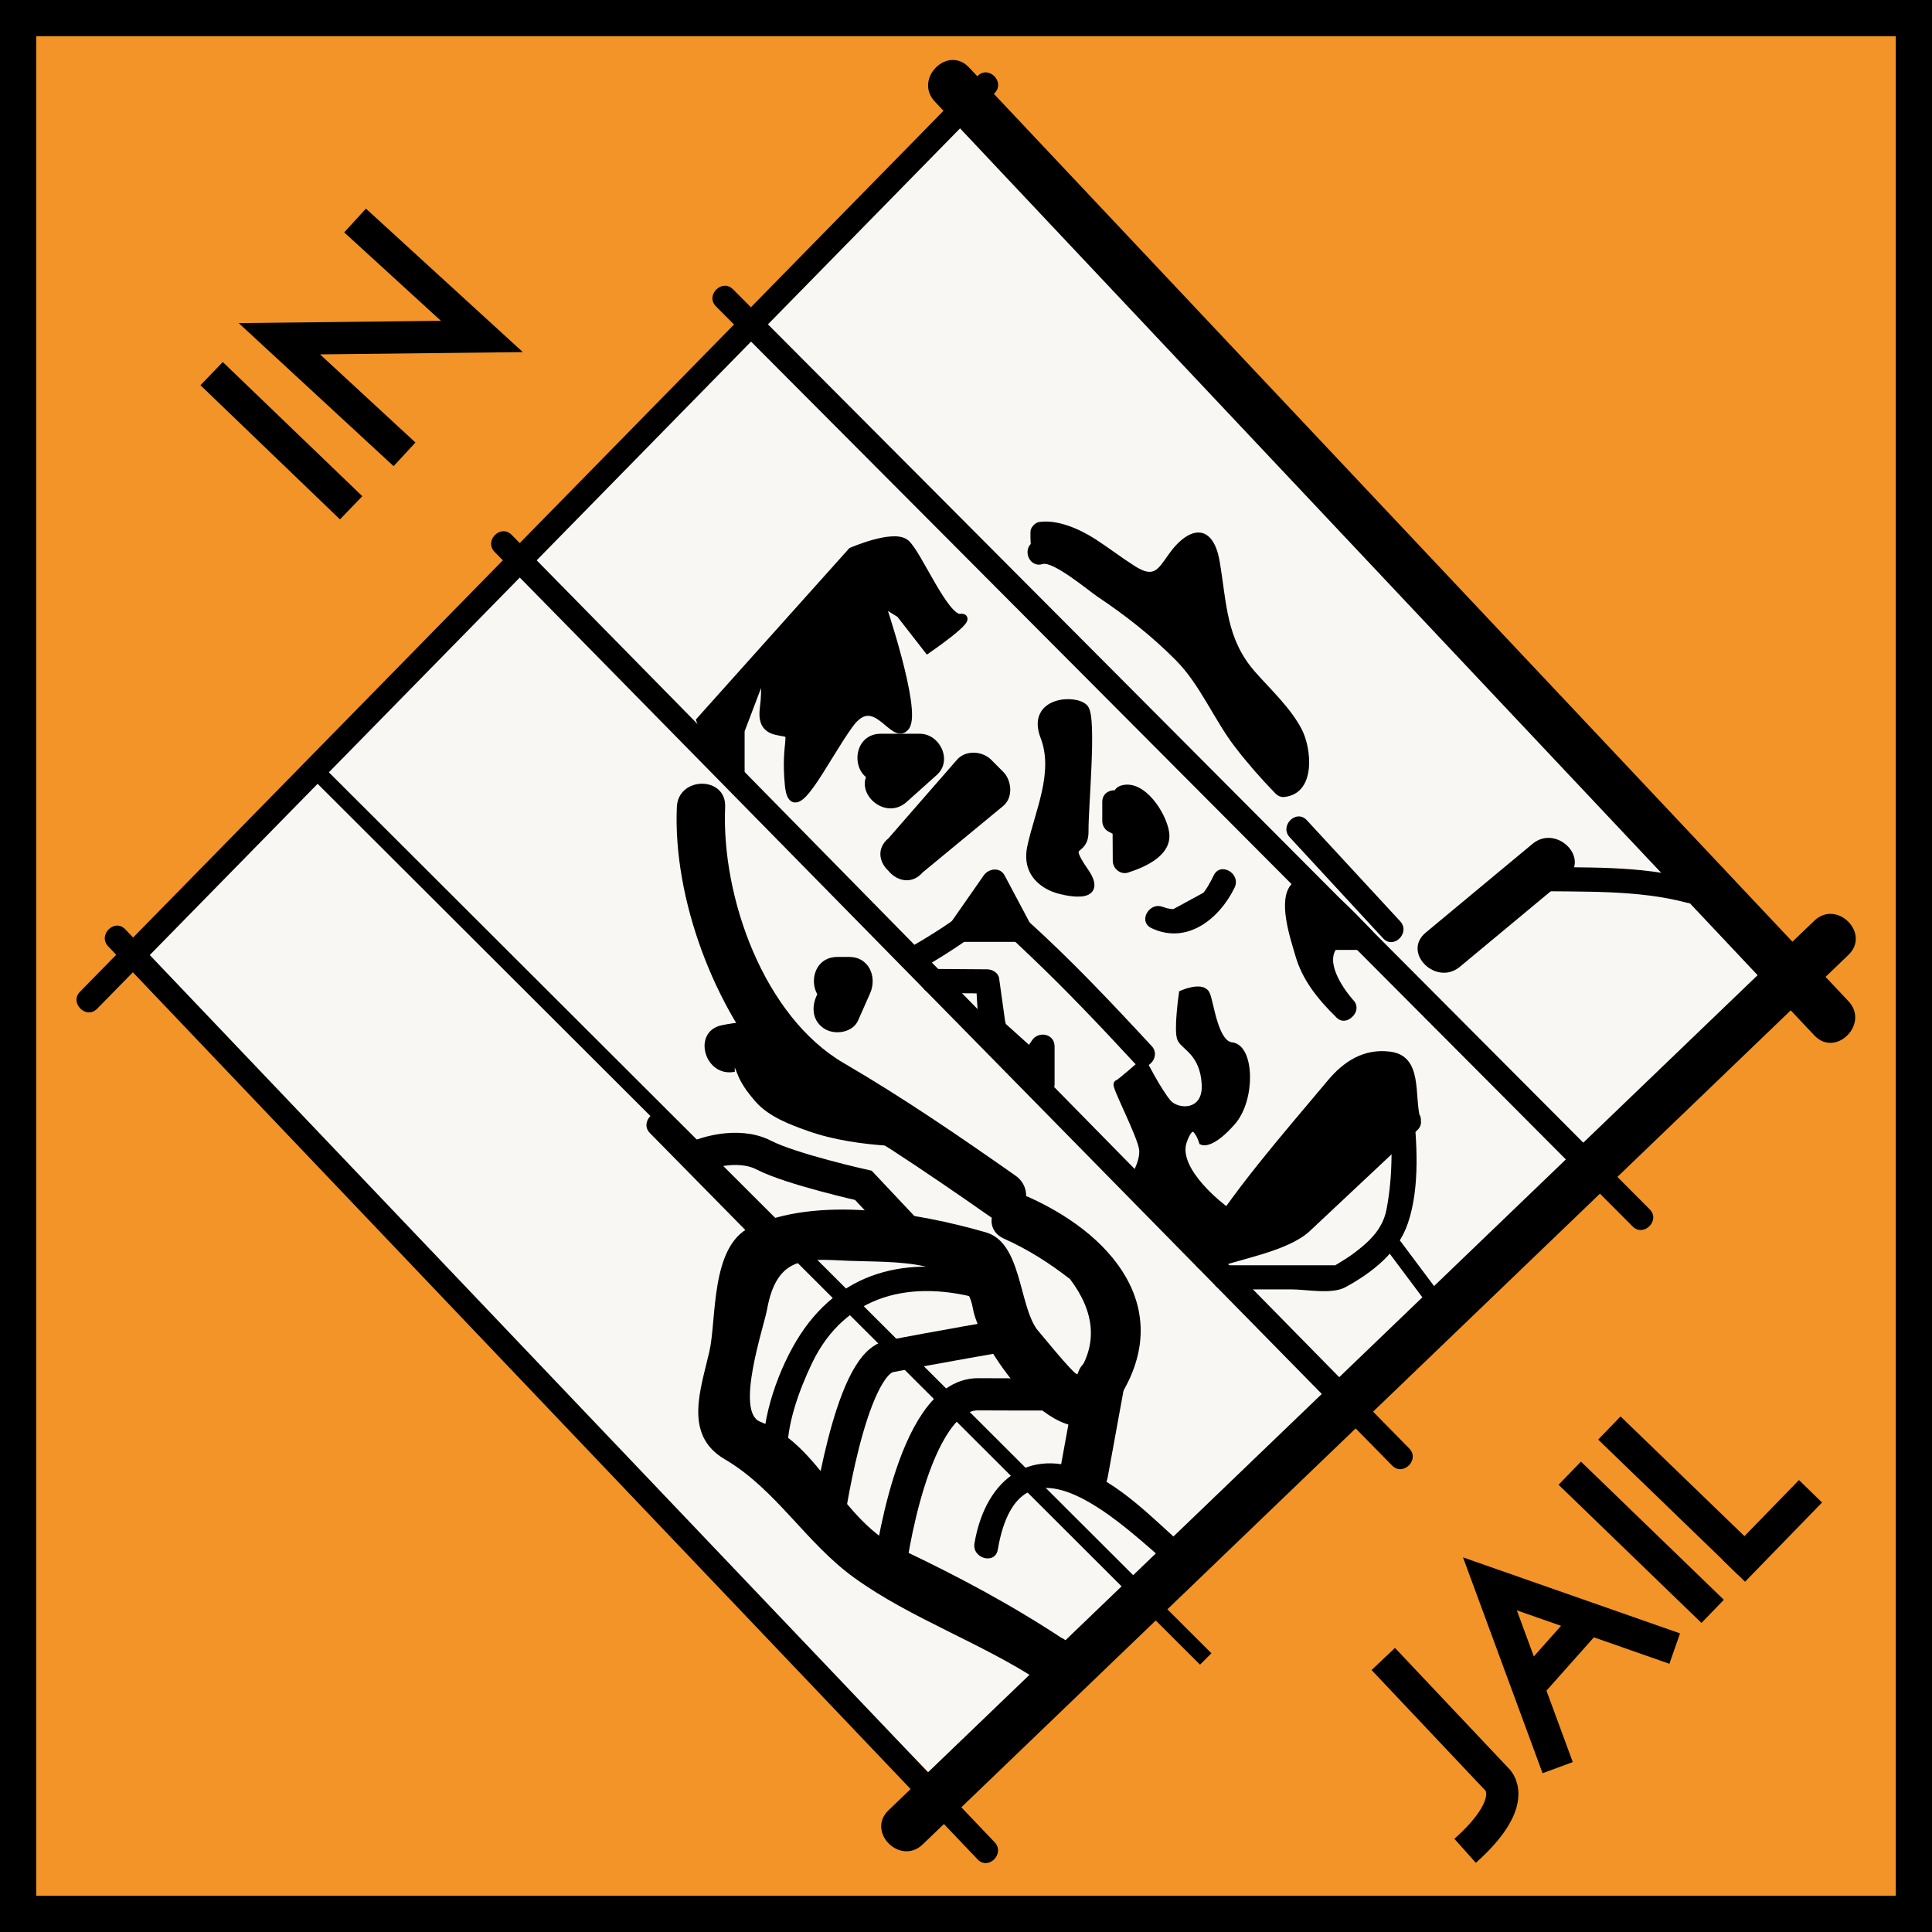 <?xml version="1.0" encoding="utf-8"?>
<!-- Generator: Adobe Illustrator 15.0.0, SVG Export Plug-In . SVG Version: 6.00 Build 0)  -->
<!DOCTYPE svg PUBLIC "-//W3C//DTD SVG 1.1//EN" "http://www.w3.org/Graphics/SVG/1.1/DTD/svg11.dtd">
<svg version="1.1" id="Layer_1" xmlns="http://www.w3.org/2000/svg" xmlns:xlink="http://www.w3.org/1999/xlink" x="0px" y="0px"
	 width="60px" height="60px" viewBox="0 0 60 60" enable-background="new 0 0 60 60" xml:space="preserve">
<g>
	<rect fill="#F39428" width="60" height="60"/>
	<g>
		<path d="M58.875,0c0,20,0,40,0,60c0.375-0.375,0.75-0.75,1.125-1.125c-20,0-40,0-60,0C0.375,59.25,0.75,59.625,1.125,60
			c0-20,0-40,0-60C0.75,0.375,0.375,0.75,0,1.125c20,0,40,0,60,0c1.451,0,1.451-2.25,0-2.25c-20,0-40,0-60,0
			c-0.613,0-1.125,0.512-1.125,1.125c0,20,0,40,0,60c0,0.613,0.512,1.125,1.125,1.125c20,0,40,0,60,0
			c0.613,0,1.125-0.512,1.125-1.125c0-20,0-40,0-60C61.125-1.451,58.875-1.451,58.875,0z"/>
	</g>
</g>
<polygon fill="#F9F7F4" points="55.791,30.212 29.56,55.788 4.209,29.79 30.44,2.625 "/>
<line fill="#FFFFFF" stroke="#000000" stroke-miterlimit="10" x1="10.905" y1="15.77" x2="6.572" y2="11.603"/>
<polyline fill="none" stroke="#000000" stroke-miterlimit="10" points="12.563,14.11 8.676,10.52 14.965,10.449 11.027,6.848 "/>
<path fill="none" stroke="#000000" stroke-miterlimit="10" d="M42.959,51.521l3.521,3.729c0,0,0.791,0.646-0.979,2.229"/>
<polyline fill="none" stroke="#000000" stroke-miterlimit="10" points="48.375,54.896 46.271,49.188 52.01,51.198 "/>
<line fill="none" stroke="#000000" stroke-miterlimit="10" x1="47.454" y1="52.397" x2="49.348" y2="50.266"/>
<line fill="none" stroke="#000000" stroke-miterlimit="10" x1="48.75" y1="45.751" x2="53.188" y2="50.042"/>
<line fill="none" stroke="#000000" stroke-miterlimit="10" x1="49.98" y1="44.348" x2="54.335" y2="48.556"/>
<line fill="none" stroke="#000000" stroke-miterlimit="10" x1="53.836" y1="48.773" x2="56.227" y2="46.313"/>
<g>
	<g>
		<path d="M30.89,57.214c-9-9.451-18-18.902-27-28.354c-0.334-0.351-0.864,0.18-0.53,0.53c9,9.452,18,18.903,27,28.355
			C30.694,58.096,31.224,57.564,30.89,57.214L30.89,57.214z"/>
	</g>
</g>
<line fill="none" stroke="#000000" stroke-width="0.5" stroke-miterlimit="10" x1="37.445" y1="51.521" x2="10" y2="24.125"/>
<g>
	<g>
		<path d="M15.36,17.14c9.292,9.458,18.583,18.917,27.875,28.375c0.34,0.345,0.87-0.186,0.531-0.531
			C34.474,35.526,25.182,26.068,15.89,16.61C15.551,16.264,15.021,16.795,15.36,17.14L15.36,17.14z"/>
	</g>
</g>
<g>
	<g>
		<path d="M51.234,37.558c-9.49-9.524-18.979-19.048-28.469-28.573c-0.342-0.343-0.872,0.188-0.53,0.53
			c9.49,9.524,18.979,19.049,28.468,28.574C51.045,38.432,51.575,37.901,51.234,37.558L51.234,37.558z"/>
	</g>
</g>
<g>
	<g>
		<path d="M29.032,3.155c9.104,9.667,18.208,19.333,27.313,29c0.664,0.705,1.723-0.357,1.061-1.061
			c-9.104-9.667-18.208-19.333-27.313-29C29.428,1.389,28.37,2.452,29.032,3.155L29.032,3.155z"/>
	</g>
</g>
<g>
	<g>
		<path d="M30.36,2.36c-9.292,9.479-18.583,18.958-27.875,28.438c-0.339,0.345,0.191,0.876,0.53,0.531
			C12.307,21.849,21.599,12.369,30.89,2.89C31.229,2.544,30.699,2.014,30.36,2.36L30.36,2.36z"/>
	</g>
</g>
<g>
	<g>
		<path d="M28.655,57.28c9.583-9.208,19.167-18.417,28.75-27.625c0.698-0.671-0.363-1.73-1.061-1.061
			c-9.583,9.208-19.167,18.417-28.75,27.625C26.896,56.891,27.958,57.95,28.655,57.28L28.655,57.28z"/>
	</g>
</g>
<path fill="none" stroke="#000000" stroke-miterlimit="10" d="M32.875,51.521"/>
<g>
	<g>
		<path d="M32.095,52.052c0.024,0.022,0.049,0.044,0.073,0.065c0.303-0.393,0.606-0.785,0.909-1.178
			c-1.632-1.081-3.292-1.971-5.063-2.809c-1.944-0.921-2.494-3.229-4.409-3.979c-0.784-0.308,0.124-2.969,0.214-3.474
			c0.311-1.732,1.246-1.576,2.556-1.521c1.379,0.057,3.576-0.095,3.839,1.48c0.212,1.269,2.868,5.038,4.291,3.136
			c2.136-2.858,0.25-5.334-2.563-6.597c-0.875-0.393-1.639,0.899-0.758,1.295c0.742,0.333,1.401,0.751,2.048,1.255
			c0.776,1.03,0.854,2.014,0.231,2.95c-0.056,0.106-1.395-1.57-1.25-1.376c-0.577-0.776-0.482-2.705-1.595-3.027
			c-2.138-0.617-5.254-1.146-7.316-0.161c-1.244,0.595-1.042,2.851-1.271,3.857c-0.267,1.174-0.813,2.595,0.473,3.348
			c1.6,0.938,2.518,2.596,4.025,3.683c1.76,1.271,3.955,2.02,5.791,3.236c0.71,0.471,1.543-0.611,0.908-1.179
			c-0.024-0.021-0.049-0.044-0.073-0.065C32.437,50.349,31.372,51.405,32.095,52.052L32.095,52.052z"/>
	</g>
</g>
<path fill="none" stroke="#000000" stroke-miterlimit="10" d="M27.627,48.773c0,0,0.686-5.482,2.748-5.472s2.5,0,2.5,0"/>
<path fill="none" stroke="#000000" stroke-miterlimit="10" d="M25.696,47.364c0,0,0.683-4.989,1.931-5.239s3.78-0.686,3.78-0.686"/>
<g>
	<g>
		<path d="M24.457,45.25c-0.062-0.943,0.364-2.086,0.759-2.912c1.039-2.169,3.124-2.613,5.31-1.977
			c0.465,0.136,0.663-0.588,0.199-0.723c-2.306-0.673-4.51-0.28-5.874,1.813c-0.65,0.999-1.225,2.576-1.145,3.798
			C23.738,45.73,24.488,45.733,24.457,45.25L24.457,45.25z"/>
	</g>
</g>
<g>
	<g>
		<path d="M37,48.212c-0.951-0.808-1.867-1.818-2.989-2.389c-1.95-0.992-3.397,0.058-3.748,2.104
			c-0.081,0.473,0.642,0.676,0.724,0.199c0.689-4.024,3.983-0.659,5.482,0.616C36.835,49.054,37.368,48.526,37,48.212L37,48.212z"/>
	</g>
</g>
<path fill="none" stroke="#000000" stroke-miterlimit="10" d="M28.552,38.661l-1.739-1.849c0,0-2.242-0.5-3.09-0.938
	s-1.952,0-1.952,0"/>
<g>
	<g>
		<path d="M31.535,36.509c-1.736-1.219-3.494-2.422-5.327-3.491c-2.478-1.444-3.809-5.144-3.688-7.955
			c0.042-0.967-1.458-0.963-1.5,0c-0.123,2.838,1.166,6.275,3.065,8.376c0.874,0.967,2.506,1.555,3.592,2.261
			c1.047,0.681,2.078,1.388,3.1,2.104C31.571,38.361,32.32,37.06,31.535,36.509L31.535,36.509z"/>
	</g>
</g>
<g>
	<g>
		<path d="M27.627,34.086c-0.959-0.062-1.984-0.247-2.828-0.72c-0.509-0.286-0.578-0.884-0.917-1.31
			c-0.337-0.424-1.014-0.307-1.46-0.218c-0.948,0.191-0.546,1.637,0.398,1.447c0-0.046-0.001-0.091-0.001-0.137
			c0.045,0.116,0.092,0.231,0.142,0.345c0.136,0.275,0.306,0.494,0.508,0.724c0.407,0.462,1.059,0.707,1.621,0.906
			c0.799,0.284,1.693,0.408,2.538,0.462C28.593,35.647,28.587,34.147,27.627,34.086L27.627,34.086z"/>
	</g>
</g>
<g>
	<g>
		<path d="M26.649,31.691c0.125-0.281,0.249-0.563,0.373-0.844c0.223-0.502-0.031-1.128-0.647-1.128c-0.125,0-0.249,0-0.373,0
			c-0.967,0-0.967,1.5,0,1.5c0.125,0,0.249,0,0.373,0c-0.216-0.376-0.432-0.752-0.647-1.128c-0.125,0.281-0.249,0.563-0.373,0.844
			c-0.166,0.374-0.113,0.802,0.269,1.026C25.946,32.149,26.484,32.065,26.649,31.691L26.649,31.691z"/>
	</g>
</g>
<g>
	<g>
		<path d="M28.655,27.093c0.833-0.688,1.667-1.375,2.5-2.063c0.316-0.261,0.268-0.792,0-1.061c-0.125-0.125-0.25-0.25-0.374-0.375
			c-0.274-0.274-0.792-0.308-1.061,0c-0.708,0.813-1.417,1.625-2.126,2.438C26.962,26.758,28.019,27.823,28.655,27.093
			c0.708-0.813,1.417-1.625,2.126-2.438c-0.354,0-0.707,0-1.061,0c0.125,0.125,0.25,0.25,0.374,0.375c0-0.354,0-0.707,0-1.061
			c-0.833,0.688-1.667,1.375-2.5,2.063C26.848,26.648,27.916,27.703,28.655,27.093z"/>
	</g>
</g>
<g>
	<g>
		<path d="M28.157,24.905c0.312-0.279,0.624-0.559,0.936-0.838c0.499-0.446,0.098-1.28-0.53-1.28c-0.403,0-0.806,0-1.209,0
			c-0.967,0-0.967,1.5,0,1.5c0.403,0,0.806,0,1.209,0c-0.177-0.427-0.354-0.854-0.53-1.28c-0.312,0.279-0.624,0.559-0.936,0.838
			C26.375,24.491,27.439,25.548,28.157,24.905L28.157,24.905z"/>
	</g>
</g>
<g>
	<g>
		<path d="M28.741,30.011c0.664-0.39,1.314-0.805,1.909-1.295c0.345-0.285,0.132-0.107,0.009-0.169
			c0.139,0.069,0.268,0.184,0.386,0.279c0.347,0.28,0.668,0.593,0.99,0.9c1.106,1.055,2.161,2.167,3.199,3.29
			c0.33,0.355,0.858-0.177,0.531-0.531c-1.252-1.351-2.522-2.699-3.892-3.931c-0.298-0.268-0.852-0.879-1.319-0.751
			c-0.36,0.099-0.706,0.601-1.006,0.812c-0.382,0.269-0.784,0.513-1.187,0.75C27.946,29.608,28.323,30.257,28.741,30.011
			L28.741,30.011z"/>
	</g>
</g>
<g>
	<path d="M43.75,34.836l-3.434,3.223l-1.754,0.603l-1.117,0.426c0,0,1.668-2.715,2.117-3.087c0.449-0.371,2.313-2.625,2.313-2.625
		s1.625-0.982,1.75,0.29S43.75,34.836,43.75,34.836z"/>
	<g>
		<path d="M43.484,34.57c-1.054,0.99-2.108,1.979-3.162,2.969c-0.075,0.07-0.149,0.141-0.225,0.211
			c-0.126,0.118,0.276-0.107-0.011-0.009c-0.39,0.135-0.779,0.269-1.169,0.402c-0.529,0.182-1.05,0.383-1.572,0.582
			c0.141,0.184,0.282,0.367,0.424,0.551c0.86-1.398,1.773-2.635,2.857-3.856c0.403-0.455,1.058-1.5,1.465-1.737
			c0.541-0.314,1.104-0.567,1.199,0.398c0.027,0.269,0.021,0.592,0.097,0.856c0.127,0.437,0.686,0.299,0.737-0.1
			c0-0.001,0-0.001,0-0.002c0.063-0.479-0.688-0.473-0.75,0c0,0.001,0,0.001,0,0.002c0.245-0.033,0.491-0.066,0.736-0.1
			c-0.201-0.694,0.097-1.944-0.937-2.077c-0.813-0.104-1.438,0.3-1.926,0.882c-1.484,1.773-2.907,3.373-4.128,5.354
			c-0.162,0.264,0.109,0.671,0.424,0.551c0.907-0.346,2.444-0.568,3.14-1.221c1.11-1.042,2.221-2.084,3.331-3.126
			C44.368,34.77,43.837,34.24,43.484,34.57z"/>
	</g>
</g>
<line stroke="#000000" stroke-width="0.5" stroke-miterlimit="10" x1="44.808" y1="40.721" x2="42.959" y2="38.25"/>
<g>
	<g>
		<path d="M38.017,40.043c0.697,0,1.394,0,2.091,0c0.46,0,1.253,0.164,1.68-0.07c0.824-0.453,1.627-1.07,1.936-1.986
			c0.387-1.144,0.278-2.561,0.152-3.736c-0.051-0.476-0.802-0.48-0.75,0c0.117,1.096,0.143,2.229-0.068,3.314
			c-0.118,0.608-0.531,0.993-1.008,1.352c-0.172,0.13-0.358,0.241-0.542,0.353c-0.271,0.163,0.145,0.024-0.009,0.024
			c-1.16,0-2.321,0-3.481,0C37.533,39.293,37.533,40.043,38.017,40.043L38.017,40.043z"/>
	</g>
</g>
<g>
	<g>
		<path d="M28.969,30.84c0.565,0.004,1.13,0.008,1.696,0.012c-0.121-0.092-0.241-0.184-0.362-0.275
			c0.064,0.456,0.015,1.191,0.249,1.59c0.25,0.427,0.842,0.781,1.208,1.112c0.188,0.168,0.45,0.131,0.59-0.076
			c0.116-0.173,0.232-0.346,0.35-0.519c-0.233-0.063-0.466-0.126-0.699-0.189c0,0.39,0,0.78,0,1.17c0,0.483,0.75,0.483,0.75,0
			c0-0.39,0-0.78,0-1.17s-0.496-0.489-0.699-0.189c-0.116,0.173-0.232,0.346-0.35,0.519c0.196-0.025,0.393-0.051,0.59-0.076
			c-0.381-0.342-0.761-0.685-1.141-1.026c0.15,0.135,0.086,0.156,0.057-0.054c-0.022-0.158-0.044-0.316-0.066-0.475
			c-0.038-0.272-0.076-0.544-0.114-0.816c-0.023-0.163-0.211-0.274-0.362-0.275c-0.565-0.004-1.13-0.008-1.696-0.012
			C28.485,30.086,28.485,30.836,28.969,30.84L28.969,30.84z"/>
	</g>
</g>
<path stroke="#000000" stroke-width="0.25" stroke-miterlimit="10" d="M22.169,23.537l-0.417-1.162l1.058-1.182l3.644-4.068
	c0,0,1.295-0.563,1.67-0.25s1.219,2.375,1.703,2.313s-1.016,0.972-1.016,0.972l-0.854-1.097l-0.605-0.375
	c0,0,1.147,3.375,0.772,3.875s-0.938-1.188-1.75-0.063s-1.75,3.188-1.875,1.875s0.188-1.563-0.125-1.625s-0.742-0.063-0.652-0.75
	s0-1.211,0-1.211L23,22.688v1.269L22.169,23.537z"/>
<path stroke="#000000" stroke-width="0.25" stroke-miterlimit="10" d="M32.875,27.625c0,0-1.074-0.25-0.85-1.313
	s0.844-2.313,0.409-3.438S33.422,21.688,33.68,22s-0.008,3.063,0,3.813s-0.695,0.25,0,1.25S32.875,27.625,32.875,27.625z"/>
<path stroke="#000000" stroke-width="0.25" stroke-miterlimit="10" d="M38.017,37.563c0,0-1.61-1.188-1.282-2.125s0.619,0,0.619,0
	s0.271,0.108,0.896-0.602c0.625-0.711,0.563-2.283,0-2.341s-0.672-1.377-0.805-1.624s-0.711,0-0.711,0s-0.166,1.166-0.044,1.397
	s0.7,0.437,0.755,1.396s-0.883,0.96-1.195,0.585s-0.75-1.236-0.75-1.236s-0.701,0.629-0.788,0.651s0.726,1.571,0.788,2.016
	s-0.362,1.058-0.362,1.058l2.05,2.349L38.017,37.563z"/>
<g>
	<g>
		<path d="M23.988,37.984c-1.091-1.108-2.182-2.217-3.273-3.325c-0.34-0.345-0.87,0.186-0.53,0.531
			c1.091,1.108,2.182,2.217,3.273,3.325C23.797,38.86,24.327,38.33,23.988,37.984L23.988,37.984z"/>
	</g>
</g>
<g>
	<g>
		<path d="M33.454,42.738c-0.166,0.91-0.332,1.819-0.498,2.729c-0.172,0.945,1.273,1.35,1.447,0.398
			c0.166-0.909,0.332-1.819,0.498-2.729C35.073,42.191,33.628,41.787,33.454,42.738L33.454,42.738z"/>
	</g>
</g>
<g>
	<path d="M41.75,31.313c0,0-0.779-0.75-1.015-1.313s-0.546-1.936-0.36-2.279s1.928,1.404,1.928,1.404h-0.992
		c0,0-0.33,0.232-0.248,0.875S41.75,31.313,41.75,31.313z"/>
	<g>
		<path d="M42.016,31.047c-0.85-0.828-1.298-1.813-1.322-3.011c0.057-0.211-0.027-0.206-0.251,0.015
			c0.093,0.04,0.178,0.103,0.261,0.159c0.231,0.155,0.44,0.348,0.648,0.533c0.235,0.208,0.464,0.426,0.686,0.648
			c0.089-0.213,0.177-0.427,0.266-0.64c-0.562,0-1.142-0.155-1.471,0.382c-0.487,0.794,0.128,1.847,0.652,2.446
			C41.805,31.941,42.333,31.409,42.016,31.047c-0.313-0.356-0.901-1.212-0.454-1.646c-0.254,0.074-0.309,0.107-0.164,0.099
			c0.113,0,0.228,0,0.342,0c0.188,0,0.376,0,0.563,0c0.327,0,0.497-0.409,0.266-0.64c-0.392-0.391-1.839-2.079-2.459-1.404
			c-0.452,0.493-0.033,1.691,0.119,2.224c0.214,0.753,0.703,1.358,1.256,1.898C41.831,31.915,42.362,31.386,42.016,31.047z"/>
	</g>
</g>
<g>
	<polygon points="29.828,28.876 31.672,28.876 30.875,27.375 	"/>
	<g>
		<path d="M29.828,29.251c0.615,0,1.229,0,1.844,0c0.293,0,0.455-0.316,0.324-0.564c-0.266-0.5-0.531-1-0.797-1.501
			c-0.142-0.266-0.496-0.218-0.648,0c-0.349,0.5-0.698,1.001-1.047,1.501c-0.277,0.398,0.373,0.772,0.647,0.379
			c0.349-0.5,0.698-1.001,1.047-1.501c-0.216,0-0.432,0-0.648,0c0.266,0.5,0.531,1,0.796,1.501c0.108-0.188,0.216-0.376,0.324-0.564
			c-0.614,0-1.229,0-1.844,0C29.344,28.501,29.344,29.251,29.828,29.251z"/>
	</g>
</g>
<g>
	<path d="M34.607,24.905v0.592l0.32,0.172l0.006,1.068c0,0,0.977-0.307,1.014-0.727c0.039-0.418-0.688-1.41-1.014-1.258"/>
	<g>
		<path d="M34.232,24.905c0,0.197,0,0.395,0,0.592c0,0.128,0.07,0.262,0.186,0.324c0.107,0.057,0.214,0.115,0.32,0.172
			c-0.062-0.108-0.124-0.216-0.186-0.324c0.002,0.356,0.004,0.712,0.006,1.068c0.001,0.235,0.24,0.438,0.475,0.362
			c0.558-0.18,1.382-0.547,1.275-1.259c-0.088-0.593-0.759-1.643-1.475-1.449c-0.467,0.126-0.269,0.85,0.199,0.724
			c-0.065-0.005-0.057,0.011,0.027,0.047c0.082,0.065,0.149,0.148,0.217,0.227c0.138,0.162,0.243,0.368,0.297,0.572
			c0.037,0.141-0.624,0.377-0.74,0.414c0.158,0.121,0.316,0.241,0.475,0.362c-0.002-0.356-0.004-0.712-0.006-1.068
			c-0.001-0.128-0.07-0.262-0.186-0.324c-0.107-0.057-0.214-0.115-0.32-0.172c0.062,0.108,0.124,0.216,0.186,0.324
			c0-0.197,0-0.395,0-0.592C34.982,24.421,34.232,24.421,34.232,24.905L34.232,24.905z"/>
	</g>
</g>
<g>
	<path d="M35.949,28.5c0,0,1.271,0.626,2.067-1.125"/>
	<g>
		<path d="M35.76,28.824c1.103,0.524,2.112-0.289,2.581-1.259c0.209-0.434-0.438-0.814-0.648-0.379
			c-0.229,0.478-0.522,0.925-1.069,1.041c-0.121,0.025-0.257,0.007-0.375-0.02c-0.07-0.016-0.183-0.064-0.109-0.03
			C35.704,27.97,35.323,28.616,35.76,28.824L35.76,28.824z"/>
	</g>
</g>
<g>
	<line x1="43.219" y1="28.876" x2="40.318" y2="25.737"/>
	<g>
		<path d="M43.484,28.611c-0.967-1.046-1.934-2.092-2.9-3.139c-0.329-0.356-0.858,0.176-0.531,0.53
			c0.967,1.046,1.934,2.092,2.9,3.139C43.282,29.497,43.812,28.965,43.484,28.611L43.484,28.611z"/>
	</g>
</g>
<g>
	<line x1="44.808" y1="29.494" x2="48.125" y2="26.737"/>
	<g>
		<path d="M45.338,30.024c1.105-0.919,2.212-1.838,3.317-2.757c0.745-0.619-0.322-1.674-1.061-1.061
			c-1.105,0.919-2.212,1.838-3.317,2.757C43.532,29.583,44.6,30.638,45.338,30.024L45.338,30.024z"/>
	</g>
</g>
<g>
	<g>
		<path d="M47.454,27.67c1.723,0.035,3.402-0.045,4.946,0.368c0.468,0.125,0.666-0.599,0.199-0.724
			c-1.691-0.452-3.398-0.358-5.146-0.394C46.97,26.91,46.971,27.66,47.454,27.67L47.454,27.67z"/>
	</g>
</g>
<g>
	<path d="M39.875,24.375c0,0-1.672-1.688-2.43-3.25s-4.82-4.063-5.07-4s0.063,0.063,0-0.281s-0.125-0.408,0.875-0.063
		s2.465,1.907,2.826,1.407s1.189-1.938,1.369-1.063s0.213,2.25,0.571,3.063s2.433,2.512,2.302,3.35S39.875,24.375,39.875,24.375z"/>
	<g>
		<path d="M40.141,24.11c-1.562-1.597-2.401-3.636-4.121-5.073c-0.715-0.598-2.784-2.582-3.842-2.242
			c0.122,0.209,0.243,0.418,0.365,0.627c0.176-0.185,0.178-0.322,0.207-0.578c-0.017,0.142-0.334-0.017,0.594,0.382
			c0.326,0.141,0.627,0.379,0.917,0.58c0.485,0.335,1.467,1.261,2.081,0.647c0.374-0.375,0.691-1.717,0.857-0.48
			c0.105,0.788,0.188,1.561,0.456,2.314c0.156,0.439,2.964,3.558,2.12,3.726c-0.475,0.095-0.273,0.818,0.199,0.724
			c0.896-0.179,0.753-1.507,0.454-2.085c-0.342-0.661-0.957-1.229-1.443-1.779c-0.916-1.038-0.883-2.135-1.109-3.445
			c-0.202-1.171-0.932-1.127-1.579-0.216c-0.349,0.491-0.463,0.744-1.061,0.364c-0.414-0.263-0.803-0.564-1.215-0.83
			c-0.483-0.311-1.173-0.622-1.753-0.534c-0.12,0.019-0.236,0.147-0.262,0.262c-0.011,0.044-0.001,0.423,0.006,0.417
			c-0.249,0.261-0.006,0.746,0.365,0.627c0.324-0.104,1.458,0.846,1.711,1.015c0.871,0.581,1.696,1.231,2.434,1.976
			c0.752,0.759,1.181,1.843,1.835,2.693c0.388,0.503,0.809,0.985,1.252,1.439C39.948,24.986,40.479,24.456,40.141,24.11z"/>
	</g>
</g>
</svg>

